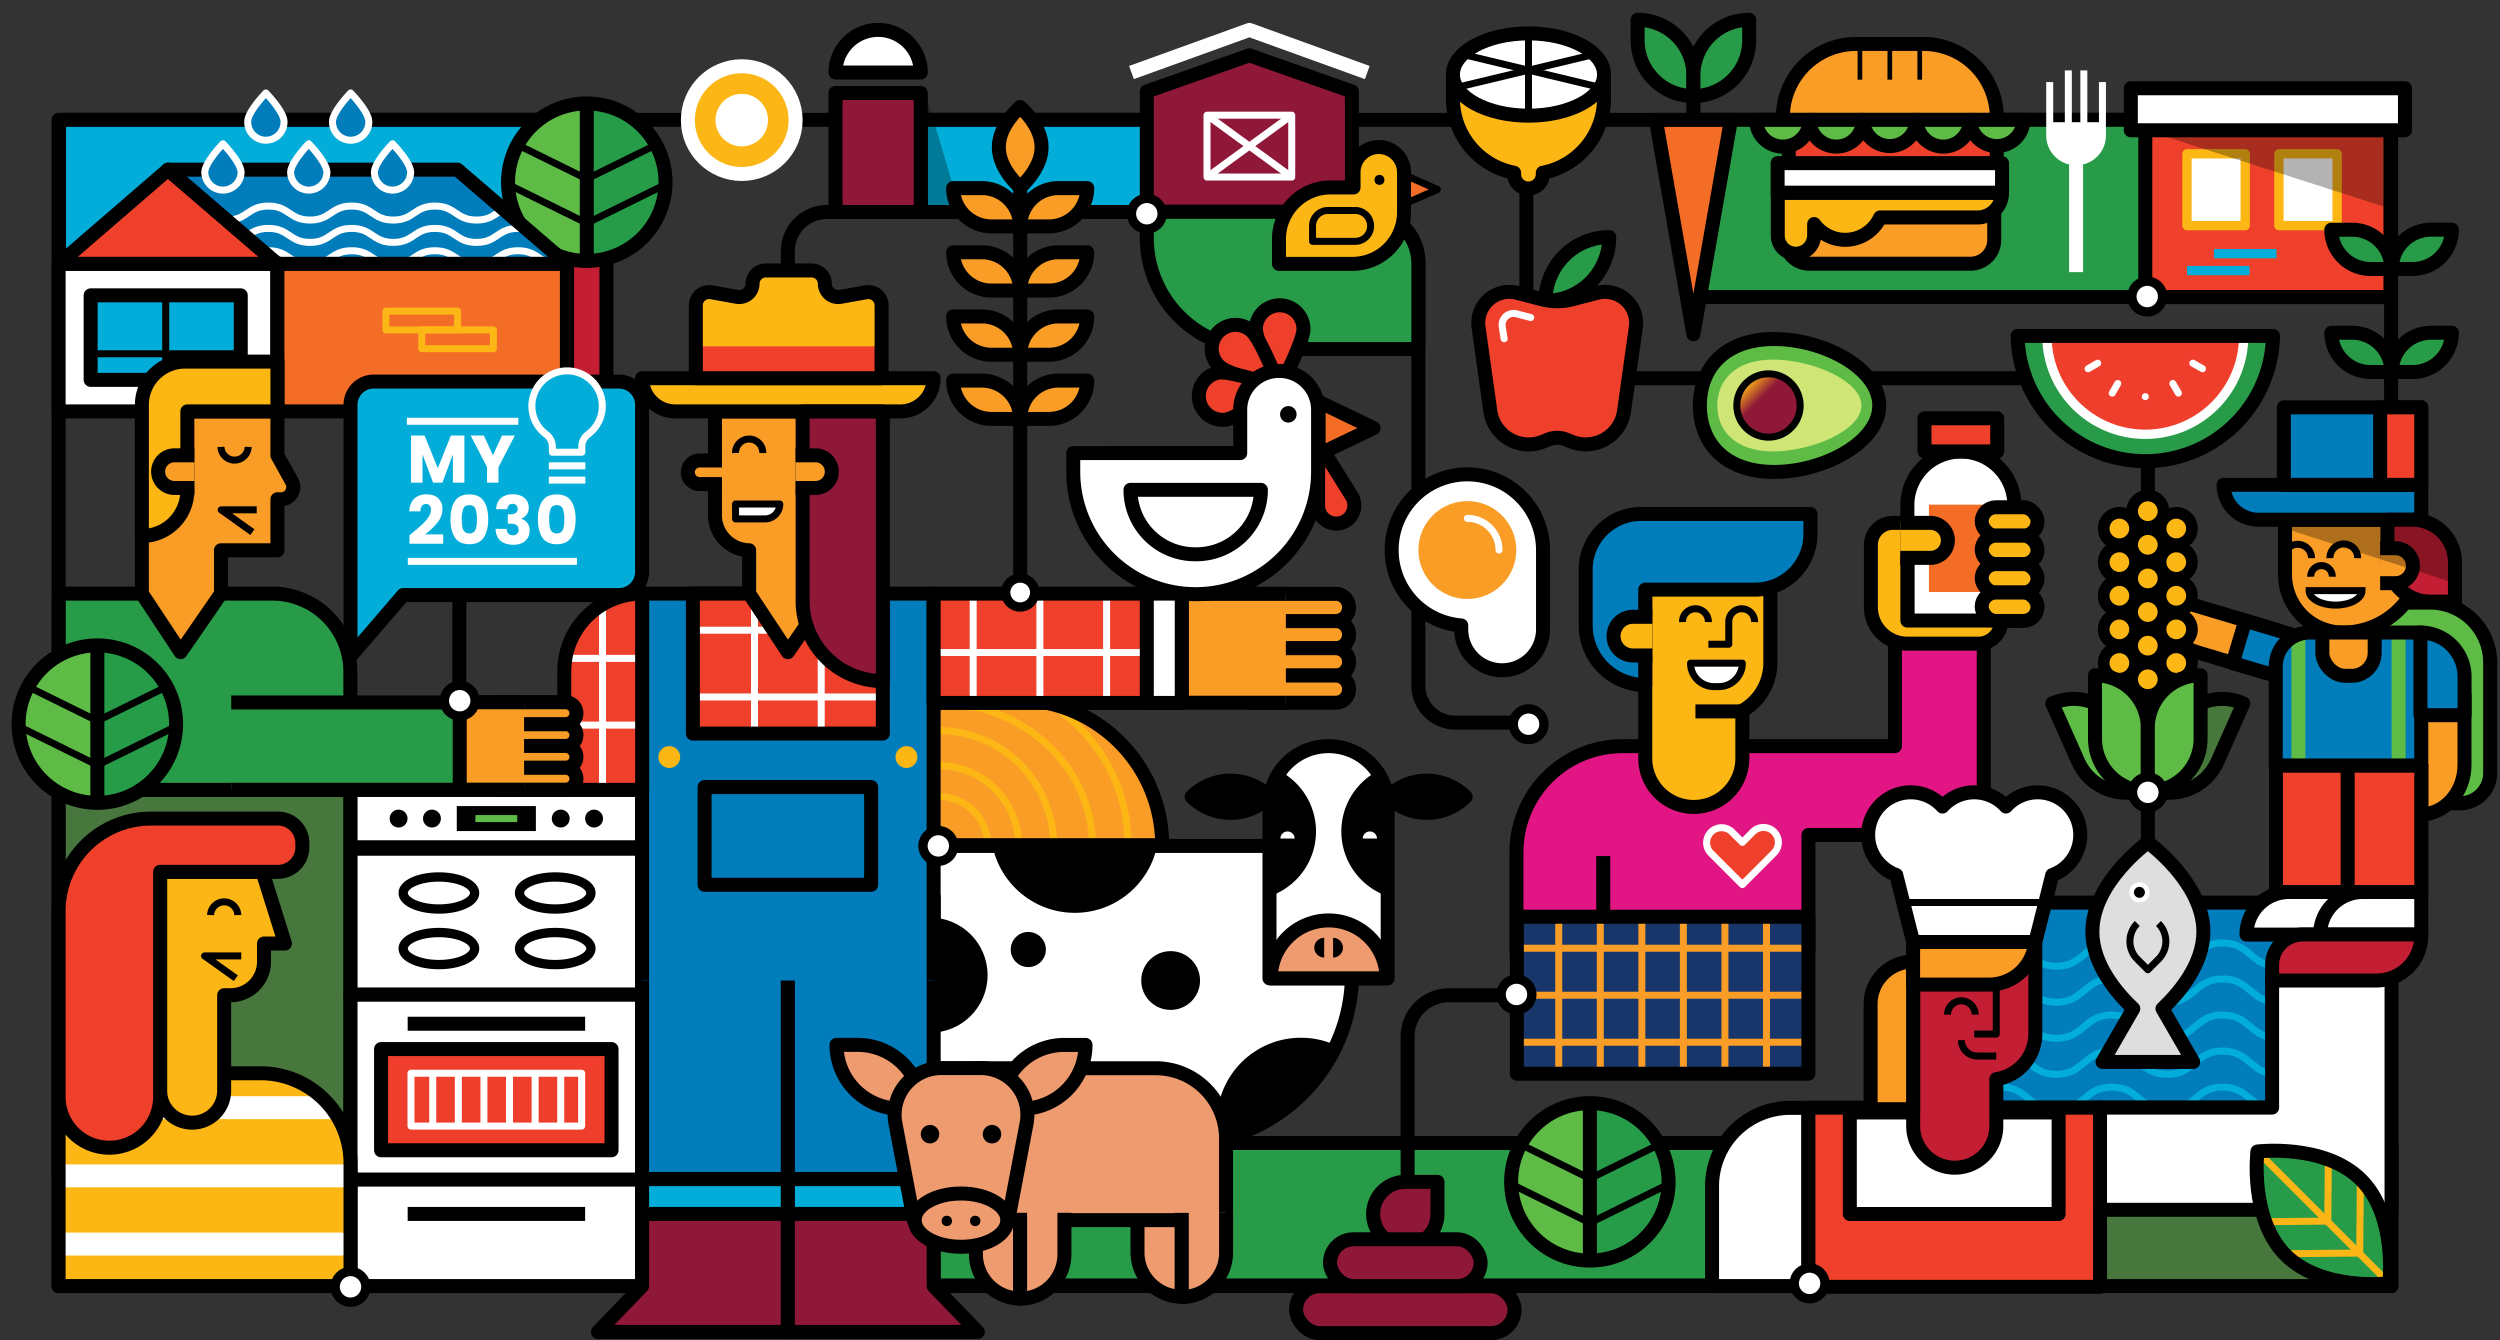<svg xmlns="http://www.w3.org/2000/svg" xmlns:xlink="http://www.w3.org/1999/xlink" viewBox="0 0 2144.29 1149.42"><rect x="0" y="0" width="2144.29" height="1149.42" fill="#333333" stroke="none"/><defs><style>.cls-1,.cls-10,.cls-51{fill:#017dbc}.cls-1,.cls-17,.cls-18,.cls-19,.cls-2,.cls-20,.cls-24,.cls-27,.cls-28,.cls-3,.cls-32,.cls-34,.cls-36,.cls-37,.cls-4,.cls-48,.cls-49,.cls-5,.cls-6,.cls-61,.cls-62,.cls-65,.cls-68,.cls-7,.cls-77,.cls-78,.cls-8,.cls-80,.cls-9{stroke:#000}.cls-1,.cls-12,.cls-14,.cls-15,.cls-17,.cls-18,.cls-2,.cls-20,.cls-22,.cls-24,.cls-27,.cls-28,.cls-3,.cls-31,.cls-32,.cls-34,.cls-35,.cls-36,.cls-37,.cls-4,.cls-46,.cls-48,.cls-49,.cls-5,.cls-51,.cls-52,.cls-55,.cls-56,.cls-58,.cls-6,.cls-61,.cls-62,.cls-65,.cls-66,.cls-67,.cls-68,.cls-7,.cls-70,.cls-71,.cls-73,.cls-74,.cls-77,.cls-78,.cls-8,.cls-9{stroke-linejoin:round}.cls-1,.cls-14,.cls-17,.cls-18,.cls-2,.cls-22,.cls-24,.cls-28,.cls-3,.cls-32,.cls-34,.cls-36,.cls-4,.cls-48,.cls-49,.cls-5,.cls-56,.cls-6,.cls-7,.cls-77,.cls-8,.cls-9{stroke-width:12px}.cls-16,.cls-19,.cls-2,.cls-37,.cls-65,.cls-66{fill:#fff}.cls-3,.cls-41,.cls-74{fill:#ef402c}.cls-4,.cls-53{fill:#183669}.cls-5,.cls-59{fill:#289b48}.cls-25,.cls-6{fill:#269b48}.cls-29,.cls-7{fill:#f99d26}.cls-38,.cls-62,.cls-78,.cls-8{fill:#fdb715}.cls-12,.cls-14,.cls-15,.cls-20,.cls-22,.cls-31,.cls-35,.cls-46,.cls-55,.cls-58,.cls-67,.cls-68,.cls-9{fill:none}.cls-11{clip-path:url(#clip-path)}.cls-12,.cls-67{stroke:#02aed9}.cls-12,.cls-15,.cls-19,.cls-20,.cls-31,.cls-35,.cls-46,.cls-51,.cls-52,.cls-55,.cls-58,.cls-61,.cls-62,.cls-65,.cls-71,.cls-74,.cls-80{stroke-width:6px}.cls-13{fill:#e11584}.cls-14,.cls-15,.cls-51,.cls-52,.cls-56,.cls-58,.cls-70,.cls-71,.cls-73,.cls-74{stroke:#fff}.cls-17,.cls-27{fill:#5dbb46}.cls-18,.cls-57{fill:#c31e33}.cls-19,.cls-80{stroke-miterlimit:10}.cls-21{clip-path:url(#clip-path-2)}.cls-22,.cls-35{stroke:#5dbb46}.cls-23{opacity:.3}.cls-24,.cls-52{fill:#02aed9}.cls-26{clip-path:url(#clip-path-3)}.cls-27{stroke-width:9.34px}.cls-28{fill:#8f1738}.cls-30{clip-path:url(#clip-path-4)}.cls-31,.cls-66{stroke:#fdb715}.cls-32{fill:#48773e}.cls-33{clip-path:url(#clip-path-5)}.cls-34,.cls-61,.cls-75{fill:#f36d26}.cls-36,.cls-70,.cls-71{fill:#ef3f2c}.cls-37,.cls-66,.cls-67,.cls-70{stroke-width:8px}.cls-39{clip-path:url(#clip-path-6)}.cls-40,.cls-56{fill:#fcb615}.cls-42{clip-path:url(#clip-path-7)}.cls-43{clip-path:url(#clip-path-8)}.cls-44{clip-path:url(#clip-path-9)}.cls-45{clip-path:url(#clip-path-10)}.cls-46{stroke:#fcb615}.cls-47{clip-path:url(#clip-path-11)}.cls-48{fill:#ef9b70}.cls-50{clip-path:url(#clip-path-12)}.cls-54{clip-path:url(#clip-path-13)}.cls-55{stroke:#f99d26}.cls-58,.cls-71{stroke-linecap:round}.cls-60{clip-path:url(#clip-path-14)}.cls-63{clip-path:url(#clip-path-15)}.cls-64{clip-path:url(#clip-path-16)}.cls-68,.cls-73{stroke-width:4px}.cls-69{clip-path:url(#clip-path-17)}.cls-72{fill:#dedede}.cls-76{clip-path:url(#clip-path-18)}.cls-77{fill:#48773c}.cls-78{stroke-width:10px}.cls-79{fill:#cfe576}.cls-80{fill:url(#linear-gradient)}</style><clipPath id="clip-path" transform="translate(9.97 10.99)"><rect width="355.87" height="175.89" x="1684.18" y="763.2" class="cls-1"/></clipPath><clipPath id="clip-path-2" transform="translate(9.97 10.99)"><path d="M1971,531.56h95.76a0,0,0,0,1,0,0v114a0,0,0,0,1,0,0H1942a0,0,0,0,1,0,0V560.63A29.08,29.08,0,0,1,1971,531.56Z" class="cls-1"/></clipPath><clipPath id="clip-path-3" transform="translate(9.97 10.99)"><circle cx="493.32" cy="145.26" r="67.53" class="cls-6"/></clipPath><clipPath id="clip-path-4" transform="translate(9.97 10.99)"><path d="M787.72,589.17H862A124.79,124.79,0,0,1,986.84,714v0a0,0,0,0,1,0,0H787.72a0,0,0,0,1,0,0V589.17A0,0,0,0,1,787.72,589.17Z" class="cls-7"/></clipPath><clipPath id="clip-path-5" transform="translate(9.97 10.99)"><path d="M871.68,714.56h277.94a0,0,0,0,1,0,0V917.32a52.07,52.07,0,0,1-52.07,52.07H726.65a0,0,0,0,1,0,0V859.59a145,145,0,0,1,145-145Z" class="cls-2" transform="translate(1876.28 1683.95) rotate(180)"/></clipPath><clipPath id="clip-path-6" transform="translate(9.97 10.99)"><path d="M40.3,909.56H213.46a77.22,77.22,0,0,1,77.22,77.22v105.29a0,0,0,0,1,0,0H40.3a0,0,0,0,1,0,0V909.56A0,0,0,0,1,40.3,909.56Z" class="cls-8"/></clipPath><clipPath id="clip-path-7" transform="translate(9.97 10.99)"><rect width="162.92" height="120.03" x="584.33" y="498.16" class="cls-3"/></clipPath><clipPath id="clip-path-8" transform="translate(9.97 10.99)"><path d="M746.17,250.94v62.44H586.85V250.94a11.41,11.41,0,0,1,13.42-11.23l21.8,3.9a11.41,11.41,0,0,0,13.42-11.23h0A11.41,11.41,0,0,1,646.9,221h39.22a11.41,11.41,0,0,1,11.41,11.41h0A11.41,11.41,0,0,0,711,243.61l21.8-3.9A11.41,11.41,0,0,1,746.17,250.94Z" class="cls-8"/></clipPath><clipPath id="clip-path-9" transform="translate(9.97 10.99)"><path d="M540.76,498.15A66.8,66.8,0,0,0,474,565V591.5H415.64v75H474v0h66.8V498.15Z" class="cls-3"/></clipPath><clipPath id="clip-path-10" transform="translate(9.97 10.99)"><polygon points="382.42 134.54 134.13 134.54 227.97 215.27 476.25 215.27 382.42 134.54" class="cls-1"/></clipPath><clipPath id="clip-path-11" transform="translate(9.97 10.99)"><path d="M1078.89,679.6V828.14h101.38V679.6A50.62,50.62,0,0,0,1129.65,629h-.13a50.61,50.61,0,0,0-50.63,50.62Z" class="cls-2"/></clipPath><clipPath id="clip-path-12" transform="translate(9.97 10.99)"><rect width="212.83" height="93.78" x="790.82" y="498.15" class="cls-3"/></clipPath><clipPath id="clip-path-13" transform="translate(9.97 10.99)"><rect width="250.08" height="134.64" x="1291.04" y="775.31" class="cls-4"/></clipPath><clipPath id="clip-path-14" transform="translate(9.97 10.99)"><path d="M1926.27,976.66s57.64-7,88.88,24.23,24.23,88.88,24.23,88.88-57.64,7-88.88-24.23S1926.27,976.66,1926.27,976.66Z" class="cls-5"/></clipPath><clipPath id="clip-path-15" transform="translate(9.97 10.99)"><circle cx="73.53" cy="610.09" r="67.53" class="cls-6"/></clipPath><clipPath id="clip-path-16" transform="translate(9.97 10.99)"><ellipse cx="1301.04" cy="52.94" class="cls-2" rx="64.8" ry="35.29"/></clipPath><clipPath id="clip-path-17" transform="translate(9.97 10.99)"><path d="M1720.57,277.13a109.52,109.52,0,0,0,219,0Z" class="cls-5"/></clipPath><clipPath id="clip-path-18" transform="translate(9.97 10.99)"><circle cx="1353.69" cy="1002.69" r="67.53" class="cls-6"/></clipPath><linearGradient id="linear-gradient" x1="1536.09" x2="1497.65" y1="367.03" y2="328.59" gradientUnits="userSpaceOnUse"><stop offset=".66" stop-color="#8f1738"/><stop offset="1" stop-color="#fdb715"/></linearGradient></defs><g id="Layer_2" data-name="Layer 2"><g id="sdg2_v2" data-name="sdg2 v2"><rect width="2000.63" height="1000.26" x="50.27" y="102.8" class="cls-9"/><polyline points="1842.27 722.48 1842.27 324.37 1309.21 324.37 1309.21 158.55" class="cls-9"/><rect width="355.87" height="175.89" x="1694.15" y="774.19" class="cls-10"/><g class="cls-11"><path d="M2134.32,817.74c-23.78,0-23.78-20-47.57-20s-23.78,20-47.57,20-23.78-20-47.57-20-23.78,20-47.57,20-23.78-20-47.57-20-23.78,20-47.57,20-23.78-20-47.57-20-23.78,20-47.57,20-23.78-20-47.57-20-23.78,20-47.57,20-23.79-20-47.58-20-23.79,20-47.57,20" class="cls-12" transform="translate(9.97 10.99)"/><path d="M2134.32,848.66c-23.78,0-23.78-20-47.57-20s-23.78,20-47.57,20-23.78-20-47.57-20-23.78,20-47.57,20-23.78-20-47.57-20-23.78,20-47.57,20-23.78-20-47.57-20-23.78,20-47.57,20-23.78-20-47.57-20-23.78,20-47.57,20-23.79-20-47.58-20-23.79,20-47.57,20" class="cls-12" transform="translate(9.97 10.99)"/><path d="M2134.32,879.58c-23.78,0-23.78-20-47.57-20s-23.78,20-47.57,20-23.78-20-47.57-20-23.78,20-47.57,20-23.78-20-47.57-20-23.78,20-47.57,20-23.78-20-47.57-20-23.78,20-47.57,20-23.78-20-47.57-20-23.78,20-47.57,20-23.79-20-47.58-20-23.79,20-47.57,20" class="cls-12" transform="translate(9.97 10.99)"/><path d="M2134.32,910.5c-23.78,0-23.78-20-47.57-20s-23.78,20-47.57,20-23.78-20-47.57-20-23.78,20-47.57,20-23.78-20-47.57-20-23.78,20-47.57,20-23.78-20-47.57-20-23.78,20-47.57,20-23.78-20-47.57-20-23.78,20-47.57,20-23.79-20-47.58-20-23.79,20-47.57,20" class="cls-12" transform="translate(9.97 10.99)"/><path d="M2134.32,941.42c-23.78,0-23.78-20-47.57-20s-23.78,20-47.57,20-23.78-20-47.57-20-23.78,20-47.57,20-23.78-20-47.57-20-23.78,20-47.57,20-23.78-20-47.57-20-23.78,20-47.57,20-23.78-20-47.57-20-23.78,20-47.57,20-23.79-20-47.58-20-23.79,20-47.57,20" class="cls-12" transform="translate(9.97 10.99)"/></g><rect width="355.87" height="175.89" x="1694.15" y="774.19" class="cls-9"/><rect width="595.28" height="152.03" x="1452.45" y="102.78" class="cls-5"/><path d="M1615.35,469.88V629H1381.81a91.1,91.1,0,0,0-91.1,91.09v85.15h250.48V705.15h150.33V469.88Z" class="cls-13" transform="translate(9.97 10.99)"/><path d="M1615.35,469.88V629H1381.81a91.1,91.1,0,0,0-91.1,91.09v85.15h250.48V705.15h150.33V469.88Z" class="cls-9" transform="translate(9.97 10.99)"/><line x1="1780.69" x2="1780.69" y1="141" y2="233.44" class="cls-14"/><path d="M1793.33,59.42v46.23a22.62,22.62,0,0,1-45.23,0V59.42" class="cls-15" transform="translate(9.97 10.99)"/><line x1="1787.34" x2="1787.34" y1="134.01" y2="60.41" class="cls-15"/><line x1="1774.04" x2="1774.04" y1="134.01" y2="60.41" class="cls-15"/><path d="M1793.33,105.65a22.62,22.62,0,0,1-45.23,0Z" class="cls-16" transform="translate(9.97 10.99)"/><rect width="45.23" height="11.81" x="1758.07" y="104.83" class="cls-16"/><path d="M1931.86,565.61l-57.08-17.08c-22.56-6.74-36-28.5-30-48.59h0l97.94,29.29Z" class="cls-7" transform="translate(9.97 10.99)"/><path d="M1905,557.7l10.84-36.24,78.52,23.35h0a37.83,37.83,0,0,1-47.08,25.4Z" class="cls-1" transform="translate(9.97 10.99)"/><path d="M2033.36,516.86h51.06a51.44,51.44,0,0,1,51.44,51.44v94.77A25.94,25.94,0,0,1,2109.91,689h-76.55a0,0,0,0,1,0,0V516.86A0,0,0,0,1,2033.36,516.86Z" class="cls-17"/><path d="M2103.87,585.43V645c0,23.55-17,42.64-38,42.64h0V585.43Z" class="cls-7" transform="translate(9.97 10.99)"/><rect width="124.63" height="108.58" x="1952.14" y="656.5" class="cls-3"/><rect width="63.14" height="108.58" x="2013.63" y="656.5" class="cls-3"/><path d="M1959.91,445.77h117.86a0,0,0,0,1,0,0v28.66a68.12,68.12,0,0,1-68.12,68.12h0a49.74,49.74,0,0,1-49.74-49.74v-47A0,0,0,0,1,1959.91,445.77Z" class="cls-7"/><path d="M1907.2,415.85h169.57a0,0,0,0,1,0,0v29.93a0,0,0,0,1,0,0H1937.13a29.93,29.93,0,0,1-29.93-29.93v0A0,0,0,0,1,1907.2,415.85Z" class="cls-1"/><rect width="117.86" height="66.49" x="1958.91" y="349.36" class="cls-1"/><rect width="35.29" height="66.49" x="2041.49" y="349.36" class="cls-3"/><path d="M2047.73,445.77h21.4a36.51,36.51,0,0,1,36.51,36.51V516a0,0,0,0,1,0,0h-21.4a36.51,36.51,0,0,1-36.51-36.51V445.77A0,0,0,0,1,2047.73,445.77Z" class="cls-18"/><path d="M1970.57,495.6c0,6.86,10.16,12.43,22.69,12.43S2016,502.46,2016,495.6Z" class="cls-19" transform="translate(9.97 10.99)"/><path d="M1988.47,467.75a11.86,11.86,0,1,1,23.71,0" class="cls-20" transform="translate(9.97 10.99)"/><path d="M1948.94,467.75a11.86,11.86,0,0,1,23.72,0" class="cls-20" transform="translate(9.97 10.99)"/><path d="M1972,483.67a9.23,9.23,0,1,1,18.45,0" class="cls-20" transform="translate(9.97 10.99)"/><path d="M2031.52,459.21h13.11a15,15,0,0,1,15,15h0a15,15,0,0,1-15,15h-13.11" class="cls-7" transform="translate(9.97 10.99)"/><path d="M1981,542.55h95.76a0,0,0,0,1,0,0v114a0,0,0,0,1,0,0H1951.94a0,0,0,0,1,0,0V571.63A29.08,29.08,0,0,1,1981,542.55Z" class="cls-10"/><g class="cls-21"><rect width="44.87" height="59.53" x="1991.92" y="520.12" class="cls-7" rx="19.64"/><line x1="2057.32" x2="2057.32" y1="656.5" y2="542.55" class="cls-22"/><line x1="1971.39" x2="1971.39" y1="656.5" y2="542.55" class="cls-22"/></g><path d="M1981,542.55h95.76a0,0,0,0,1,0,0v114a0,0,0,0,1,0,0H1951.94a0,0,0,0,1,0,0V571.63A29.08,29.08,0,0,1,1981,542.55Z" class="cls-9"/><path d="M2066,531.56h37.83a0,0,0,0,1,0,0v70.88a0,0,0,0,1,0,0h0A37.83,37.83,0,0,1,2066,564.61V531.56A0,0,0,0,1,2066,531.56Z" class="cls-1" transform="translate(4179.89 1144.99) rotate(-180)"/><g class="cls-23"><path d="M1943.38,439.15h128.43A23.85,23.85,0,0,1,2095.67,463v26.26l-152.29-49.11Z" transform="translate(9.97 10.99)"/></g><path d="M1963.36,765.09h50.27a0,0,0,0,1,0,0V801.6a0,0,0,0,1,0,0h-86.78a0,0,0,0,1,0,0v0A36.52,36.52,0,0,1,1963.36,765.09Z" class="cls-2"/><path d="M2026.48,765.09h50.27a0,0,0,0,1,0,0V801.6a0,0,0,0,1,0,0H1990a0,0,0,0,1,0,0v0A36.52,36.52,0,0,1,2026.48,765.09Z" class="cls-2"/><path d="M1301,608.82h-62.61A31.85,31.85,0,0,1,1206.57,577V213.72a42.87,42.87,0,0,0-42.87-42.88H699.35a33.56,33.56,0,0,0-33.56,33.56V286" class="cls-9" transform="translate(9.97 10.99)"/><path d="M384,591.36V383.65a54.81,54.81,0,0,1,54.81-54.81" class="cls-9" transform="translate(9.97 10.99)"/><rect width="452.66" height="120.98" x="50.63" y="102.8" class="cls-24"/><rect width="33.76" height="157.05" x="486.41" y="183.32" class="cls-18"/><circle cx="503.29" cy="156.26" r="67.53" class="cls-25"/><g class="cls-26"><rect width="78.83" height="211.43" x="424.46" y="42.32" class="cls-27"/><line x1="503.29" x2="503.29" y1="223.79" y2="88.73" class="cls-9"/><line x1="503.29" x2="570.82" y1="153.49" y2="120.21" class="cls-20"/><line x1="501.62" x2="569.15" y1="192.3" y2="159.02" class="cls-20"/><line x1="503.29" x2="435.76" y1="153.49" y2="120.21" class="cls-20"/><line x1="504.96" x2="437.43" y1="192.3" y2="159.02" class="cls-20"/></g><circle cx="503.29" cy="156.26" r="67.53" class="cls-9"/><rect width="207.06" height="79.03" x="789.75" y="102.8" class="cls-24"/><polygon points="1159.57 78.43 1071.6 47.46 983.63 78.43 983.63 181.69 1159.57 181.69 1159.57 78.43" class="cls-28"/><rect width="72.65" height="53.06" x="1035.28" y="98.79" class="cls-15"/><line x1="1035.28" x2="1107.92" y1="151.85" y2="98.79" class="cls-15"/><line x1="1107.92" x2="1035.28" y1="151.85" y2="98.79" class="cls-15"/><polyline points="1172.72 62.22 1071.6 25.64 970.48 62.22" class="cls-14"/><rect width="73.12" height="102.09" x="716.63" y="79.75" class="cls-28"/><path d="M743.22,14.66a36.56,36.56,0,0,0-36.56,36.56h73.12A36.56,36.56,0,0,0,743.22,14.66Z" class="cls-2" transform="translate(9.97 10.99)"/><g class="cls-23"><polygon points="790.89 183.32 790.89 75.85 792.74 75.85 824.43 183.32 790.89 183.32"/></g><path d="M797.69,600.16H872A124.79,124.79,0,0,1,996.81,724.95v0a0,0,0,0,1,0,0H797.69a0,0,0,0,1,0,0V600.16A0,0,0,0,1,797.69,600.16Z" class="cls-29"/><g class="cls-30"><ellipse cx="808.65" cy="722.48" class="cls-31" rx="158.69" ry="146.16"/><ellipse cx="804.81" cy="725.55" class="cls-31" rx="132.24" ry="122.62"/><circle cx="804.81" cy="725.55" r="98.98" class="cls-31"/><circle cx="804.81" cy="725.55" r="68.97" class="cls-31"/><circle cx="804.81" cy="725.55" r="42.52" class="cls-31"/></g><path d="M797.69,600.16H872A124.79,124.79,0,0,1,996.81,724.95v0a0,0,0,0,1,0,0H797.69a0,0,0,0,1,0,0V600.16A0,0,0,0,1,797.69,600.16Z" class="cls-9"/><path d="M983.63,181.68h188.48a44.43,44.43,0,0,1,44.43,44.43v73.29a0,0,0,0,1,0,0H1079A95.37,95.37,0,0,1,983.63,204V181.68a0,0,0,0,1,0,0Z" class="cls-5"/><rect width="250.02" height="117.85" x="1801.24" y="985.2" class="cls-32"/><path d="M817.54,326.46H842.2A32.84,32.84,0,0,1,875,359.3v0a0,0,0,0,1,0,0H850.38a32.84,32.84,0,0,1-32.84-32.84v0A0,0,0,0,1,817.54,326.46Z" class="cls-7"/><path d="M897.91,315.47h24.66a0,0,0,0,1,0,0v0a32.84,32.84,0,0,1-32.84,32.84H865.07a0,0,0,0,1,0,0v0A32.84,32.84,0,0,1,897.91,315.47Z" class="cls-7" transform="translate(1797.61 674.77) rotate(180)"/><path d="M865.07,293.27H840.41a32.84,32.84,0,0,1-32.84-32.84h24.66a32.84,32.84,0,0,1,32.84,32.84Z" class="cls-7" transform="translate(9.97 10.99)"/><path d="M865.07,293.27h24.65a32.84,32.84,0,0,0,32.85-32.84H897.91a32.84,32.84,0,0,0-32.84,32.84Z" class="cls-7" transform="translate(9.97 10.99)"/><path d="M865.07,238.23H840.41a32.84,32.84,0,0,1-32.84-32.84h24.66a32.84,32.84,0,0,1,32.84,32.84Z" class="cls-7" transform="translate(9.97 10.99)"/><path d="M865.07,238.23h24.65a32.84,32.84,0,0,0,32.85-32.84H897.91a32.84,32.84,0,0,0-32.84,32.84Z" class="cls-7" transform="translate(9.97 10.99)"/><path d="M817.54,161.34H842.2A32.84,32.84,0,0,1,875,194.18v0a0,0,0,0,1,0,0H850.38a32.84,32.84,0,0,1-32.84-32.84v0A0,0,0,0,1,817.54,161.34Z" class="cls-7"/><path d="M897.91,150.35h24.66a0,0,0,0,1,0,0v0a32.84,32.84,0,0,1-32.84,32.84H865.07a0,0,0,0,1,0,0v0A32.84,32.84,0,0,1,897.91,150.35Z" class="cls-7" transform="translate(1797.61 344.53) rotate(180)"/><line x1="875.04" x2="875.04" y1="551.22" y2="134.51" class="cls-9"/><path d="M883.42,115.25c0-19-18.35-34.46-18.35-34.46s-18.35,15.43-18.35,34.46,18.35,34.45,18.35,34.45S883.42,134.28,883.42,115.25Z" class="cls-7" transform="translate(9.97 10.99)"/><rect width="744.29" height="122.17" x="800.79" y="980.38" class="cls-5"/><path d="M1197.36,1001V878a35.32,35.32,0,0,1,35.32-35.32h132.48" class="cls-9" transform="translate(9.97 10.99)"/><path d="M871.68,714.56h277.94a0,0,0,0,1,0,0V917.32a52.07,52.07,0,0,1-52.07,52.07H726.65a0,0,0,0,1,0,0V859.59a145,145,0,0,1,145-145Z" class="cls-16" transform="translate(1886.25 1694.94) rotate(180)"/><g class="cls-33"><circle cx="921.88" cy="710.87" r="72.09"/><circle cx="1115.82" cy="962.16" r="72.09"/><circle cx="797.69" cy="836.41" r="49.38"/><circle cx="881.99" cy="814.42" r="15.08"/><circle cx="1004.08" cy="841.01" r="25.21"/></g><path d="M871.68,714.56h277.94a0,0,0,0,1,0,0V917.32a52.07,52.07,0,0,1-52.07,52.07H726.65a0,0,0,0,1,0,0V859.59a145,145,0,0,1,145-145Z" class="cls-9" transform="translate(1886.25 1694.94) rotate(180)"/><rect width="187.66" height="126.61" x="50.27" y="226.26" class="cls-2"/><rect width="128.75" height="72.49" x="77.75" y="253.32" class="cls-24"/><line x1="142.12" x2="142.12" y1="253.32" y2="325.81" class="cls-20"/><line x1="77.75" x2="206.5" y1="303.45" y2="303.45" class="cls-20"/><rect width="248.28" height="126.61" x="227.97" y="215.27" class="cls-34" transform="translate(714.18 568.13) rotate(180)"/><rect width="250.08" height="334.32" x="50.42" y="677.48" class="cls-32"/><rect width="250.03" height="49.24" x="300.69" y="677.48" class="cls-2"/><rect width="67.85" height="21.42" x="391.78" y="691.39"/><circle cx="480.93" cy="702.1" r="7.68"/><circle cx="370.49" cy="702.1" r="7.68"/><circle cx="341.88" cy="702.1" r="7.68"/><line x1="407.75" x2="443.67" y1="702.1" y2="702.1" class="cls-35"/><rect width="250.08" height="91.67" x="300.65" y="1011.39" class="cls-2"/><rect width="250.08" height="158.71" x="300.65" y="852.99" class="cls-2"/><rect width="197.69" height="86.8" x="326.84" y="899.81" class="cls-36"/><line x1="349.67" x2="501.87" y1="1041.21" y2="1041.21" class="cls-9"/><line x1="349.67" x2="501.87" y1="878.08" y2="878.08" class="cls-9"/><rect width="146.38" height="45.32" x="352.5" y="920.55" class="cls-15"/><line x1="371.16" x2="371.16" y1="920.55" y2="965.87" class="cls-15"/><line x1="393.11" x2="393.11" y1="920.55" y2="965.87" class="cls-15"/><line x1="415.07" x2="415.07" y1="920.55" y2="965.87" class="cls-15"/><line x1="437.02" x2="437.02" y1="920.55" y2="965.87" class="cls-15"/><line x1="458.98" x2="458.98" y1="920.55" y2="965.87" class="cls-15"/><line x1="480.93" x2="480.93" y1="920.55" y2="965.87" class="cls-15"/><rect width="250.03" height="125.03" x="300.69" y="727.96" class="cls-2"/><ellipse cx="376.45" cy="765.94" class="cls-37" rx="30.65" ry="13.75"/><ellipse cx="476.22" cy="765.94" class="cls-37" rx="30.65" ry="13.75"/><ellipse cx="376.45" cy="813.59" class="cls-37" rx="30.65" ry="13.75"/><ellipse cx="476.22" cy="813.59" class="cls-37" rx="30.65" ry="13.75"/><circle cx="509.54" cy="702.1" r="7.68"/><path d="M50.27,920.55H223.43a77.22,77.22,0,0,1,77.22,77.22v105.29a0,0,0,0,1,0,0H50.27a0,0,0,0,1,0,0V920.55A0,0,0,0,1,50.27,920.55Z" class="cls-38"/><g class="cls-39"><rect width="290.63" height="19.68" x="30.48" y="1057.22" class="cls-16"/><rect width="290.63" height="19.68" x="30.48" y="940.24" class="cls-16"/><rect width="290.63" height="19.68" x="30.48" y="998.73" class="cls-16"/></g><path d="M50.27,920.55H223.43a77.22,77.22,0,0,1,77.22,77.22v105.29a0,0,0,0,1,0,0H50.27a0,0,0,0,1,0,0V920.55A0,0,0,0,1,50.27,920.55Z" class="cls-9"/><path d="M216.46,740.91V736.8H127.37V924.46a27.46,27.46,0,0,0,27.46,27.47h0a27.47,27.47,0,0,0,27.47-27.47V842.63h5.49A28.67,28.67,0,0,0,216.46,814V798.29h18Z" class="cls-40" transform="translate(9.97 10.99)"/><path d="M216.46,740.91V736.8H127.37V924.46a27.46,27.46,0,0,0,27.46,27.47h0a27.47,27.47,0,0,0,27.47-27.47V842.63h5.49A28.67,28.67,0,0,0,216.46,814V798.29h18Z" class="cls-9" transform="translate(9.97 10.99)"/><path d="M228.37,691.11H119.61A79.31,79.31,0,0,0,40.3,770.42V929.89a43.53,43.53,0,0,0,43.53,43.53h0a43.53,43.53,0,0,0,43.54-43.53V736.8h101a21,21,0,0,0,21-21v-3.69A21,21,0,0,0,228.37,691.11Z" class="cls-41" transform="translate(9.97 10.99)"/><path d="M228.37,691.11H119.61A79.31,79.31,0,0,0,40.3,770.42V929.89a43.53,43.53,0,0,0,43.53,43.53h0a43.53,43.53,0,0,0,43.54-43.53V736.8h101a21,21,0,0,0,21-21v-3.69A21,21,0,0,0,228.37,691.11Z" class="cls-9" transform="translate(9.97 10.99)"/><path d="M194,773.88a11.67,11.67,0,0,0-23.33,0" class="cls-20" transform="translate(9.97 10.99)"/><polyline points="206.94 819.9 175.46 819.9 202.25 839.03" class="cls-20"/><rect width="125.03" height="242.35" x="550.73" y="769.04" class="cls-1"/><rect width="125.03" height="242.35" x="675.8" y="769.04" class="cls-1"/><polygon points="675.76 1142.42 512.84 1142.42 550.73 1103.06 550.73 1011.39 675.76 1011.39 675.76 1142.42" class="cls-28"/><polygon points="675.76 1142.42 838.68 1142.42 800.79 1103.06 800.79 1011.39 675.76 1011.39 675.76 1142.42" class="cls-28"/><polyline points="800.79 841.01 800.79 509.15 550.73 509.15 550.73 841.01" class="cls-1"/><circle cx="300.65" cy="1103.74" r="13.17" class="cls-37"/><path d="M50.42,509.16H233.56A66.94,66.94,0,0,1,300.5,576.1V677.48a0,0,0,0,1,0,0H50.42a0,0,0,0,1,0,0V509.16A0,0,0,0,1,50.42,509.16Z" class="cls-5"/><rect width="162.92" height="120.03" x="594.3" y="509.16" class="cls-41"/><g class="cls-42"><line x1="532.69" x2="532.69" y1="420.65" y2="717.7" class="cls-15"/><line x1="589.92" x2="589.92" y1="420.65" y2="717.7" class="cls-15"/><line x1="647.15" x2="647.15" y1="420.65" y2="717.7" class="cls-15"/><line x1="704.37" x2="704.37" y1="420.65" y2="717.7" class="cls-15"/><line x1="761.6" x2="761.6" y1="420.65" y2="717.7" class="cls-15"/><line x1="818.82" x2="818.82" y1="420.65" y2="717.7" class="cls-15"/><line x1="527.23" x2="824.28" y1="712.24" y2="712.24" class="cls-15"/><line x1="527.23" x2="824.28" y1="655.01" y2="655.01" class="cls-15"/><line x1="527.23" x2="824.28" y1="597.79" y2="597.79" class="cls-15"/><line x1="527.23" x2="824.28" y1="540.56" y2="540.56" class="cls-15"/><line x1="527.23" x2="824.28" y1="483.33" y2="483.34" class="cls-15"/><line x1="527.23" x2="824.28" y1="426.11" y2="426.11" class="cls-15"/></g><rect width="162.92" height="120.03" x="594.3" y="509.16" class="cls-9"/><path d="M603.27,341.87V431a30,30,0,0,0,29.32,30v37.18l33.2,50.21,34.64-50.21V341.87Z" class="cls-29" transform="translate(9.97 10.99)"/><path d="M603.27,341.87V431a30,30,0,0,0,29.32,30v37.18l33.2,50.21,34.64-50.21V341.87Z" class="cls-9" transform="translate(9.97 10.99)"/><path d="M550.73,324.37H800.79a0,0,0,0,1,0,0v0a28.5,28.5,0,0,1-28.5,28.5H579.22a28.5,28.5,0,0,1-28.5-28.5v0a0,0,0,0,1,0,0Z" class="cls-8"/><path d="M746.17,250.94v62.44H586.85V250.94a11.41,11.41,0,0,1,13.42-11.23l21.8,3.9a11.41,11.41,0,0,0,13.42-11.23h0A11.41,11.41,0,0,1,646.9,221h39.22a11.41,11.41,0,0,1,11.41,11.41h0A11.41,11.41,0,0,0,711,243.61l21.8-3.9A11.41,11.41,0,0,1,746.17,250.94Z" class="cls-38" transform="translate(9.97 10.99)"/><g class="cls-43"><rect width="156.37" height="27.33" x="596.82" y="297.04" class="cls-41"/></g><path d="M746.17,250.94v62.44H586.85V250.94a11.41,11.41,0,0,1,13.42-11.23l21.8,3.9a11.41,11.41,0,0,0,13.42-11.23h0A11.41,11.41,0,0,1,646.9,221h39.22a11.41,11.41,0,0,1,11.41,11.41h0A11.41,11.41,0,0,0,711,243.61l21.8-3.9A11.41,11.41,0,0,1,746.17,250.94Z" class="cls-9" transform="translate(9.97 10.99)"/><path d="M609.29,404.18H590.12a10.1,10.1,0,0,1-10.1-10.1h0a10.1,10.1,0,0,1,10.1-10.1h19.17" class="cls-7" transform="translate(9.97 10.99)"/><path d="M644.26,377.6a11.67,11.67,0,1,0-23.33,0" class="cls-20" transform="translate(9.97 10.99)"/><rect width="142.88" height="83.82" x="604.32" y="675.08" class="cls-1"/><path d="M540.76,498.15A66.8,66.8,0,0,0,474,565V591.5H415.64v75H474v0h66.8V498.15Z" class="cls-41" transform="translate(9.97 10.99)"/><g class="cls-44"><line x1="345.1" x2="345.1" y1="444.79" y2="741.84" class="cls-15"/><line x1="402.33" x2="402.33" y1="444.79" y2="741.84" class="cls-15"/><line x1="459.56" x2="459.56" y1="444.79" y2="741.84" class="cls-15"/><line x1="516.78" x2="516.78" y1="444.79" y2="741.84" class="cls-15"/><line x1="574.01" x2="574.01" y1="444.79" y2="741.84" class="cls-15"/><line x1="631.24" x2="631.24" y1="444.79" y2="741.84" class="cls-15"/><line x1="339.65" x2="636.7" y1="736.38" y2="736.38" class="cls-15"/><line x1="339.65" x2="636.7" y1="679.15" y2="679.15" class="cls-15"/><line x1="339.65" x2="636.7" y1="621.93" y2="621.93" class="cls-15"/><line x1="339.65" x2="636.7" y1="564.7" y2="564.7" class="cls-15"/><line x1="339.65" x2="636.7" y1="507.47" y2="507.47" class="cls-15"/><line x1="339.65" x2="636.7" y1="450.25" y2="450.25" class="cls-15"/></g><path d="M540.76,498.15A66.8,66.8,0,0,0,474,565V591.5H415.64v75H474v0h66.8V498.15Z" class="cls-9" transform="translate(9.97 10.99)"/><polyline points="198.34 677.44 425.37 677.44 425.37 602.5 198.34 602.5" class="cls-5"/><path d="M1074.59,532.7h71.06a11.41,11.41,0,0,1,11.41,11.41v.53A11.41,11.41,0,0,1,1145.65,556h-71.06a0,0,0,0,1,0,0V532.7A0,0,0,0,1,1074.59,532.7Z" class="cls-7"/><path d="M1074.59,509.35h71.06a11.41,11.41,0,0,1,11.41,11.41v.53a11.41,11.41,0,0,1-11.41,11.41h-71.06a0,0,0,0,1,0,0V509.35A0,0,0,0,1,1074.59,509.35Z" class="cls-7"/><path d="M1074.59,556h71.06a11.41,11.41,0,0,1,11.41,11.41V568a11.41,11.41,0,0,1-11.41,11.41h-71.06a0,0,0,0,1,0,0V556A0,0,0,0,1,1074.59,556Z" class="cls-7"/><path d="M1074.59,579.39h71.06a11.41,11.41,0,0,1,11.41,11.41v.53a11.41,11.41,0,0,1-11.41,11.41h-71.06a0,0,0,0,1,0,0V579.39A0,0,0,0,1,1074.59,579.39Z" class="cls-7"/><polyline points="1102.9 509.35 980.74 509.35 980.74 602.74 1102.9 602.74" class="cls-7"/><path d="M426.09,621.09h59a9.3,9.3,0,0,1,9.3,9.3v.14a9.3,9.3,0,0,1-9.3,9.3h-59a0,0,0,0,1,0,0V621.09A0,0,0,0,1,426.09,621.09Z" class="cls-7"/><path d="M426.09,602.35h59a9.3,9.3,0,0,1,9.3,9.3v.14a9.3,9.3,0,0,1-9.3,9.3h-59a0,0,0,0,1,0,0V602.35A0,0,0,0,1,426.09,602.35Z" class="cls-7"/><path d="M426.09,639.82h59a9.3,9.3,0,0,1,9.3,9.3v.14a9.3,9.3,0,0,1-9.3,9.3h-59a0,0,0,0,1,0,0V639.82A0,0,0,0,1,426.09,639.82Z" class="cls-7"/><path d="M426.09,658.55h59a9.3,9.3,0,0,1,9.3,9.3V668a9.3,9.3,0,0,1-9.3,9.3h-59a0,0,0,0,1,0,0V658.55a0,0,0,0,1,0,0Z" class="cls-7"/><polyline points="449.53 602.36 394.31 602.36 394.31 677.28 449.53 677.28" class="cls-7"/><path d="M240.25,401.78,228,379.67v-37.8H111.72V390h0V498.16l33.2,50.21,34.64-50.21V461H228V417.21h3.22A10.38,10.38,0,0,0,240.25,401.78Z" class="cls-29" transform="translate(9.97 10.99)"/><path d="M240.25,401.78,228,379.67v-37.8H111.72V390h0V498.16l33.2,50.21,34.64-50.21V461H228V417.21h3.22A10.38,10.38,0,0,0,240.25,401.78Z" class="cls-9" transform="translate(9.97 10.99)"/><path d="M179.56,372.32a11.67,11.67,0,0,0,23.33,0" class="cls-20" transform="translate(9.97 10.99)"/><path d="M228,299.15H148.81a37.09,37.09,0,0,0-37.09,37.09V448.75a39,39,0,0,0,39-39V341.87H228Z" class="cls-38" transform="translate(9.97 10.99)"/><path d="M228,299.15H148.81a37.09,37.09,0,0,0-37.09,37.09V448.75a39,39,0,0,0,39-39V341.87H228Z" class="cls-9" transform="translate(9.97 10.99)"/><path d="M156.72,379.55H139.65a14,14,0,0,0-14,14h0a14,14,0,0,0,14,14h17.07" class="cls-7" transform="translate(9.97 10.99)"/><path d="M520.83,316.29H310.61a19.93,19.93,0,0,0-19.93,19.93V551.87l45.15-52.44h185a19.93,19.93,0,0,0,19.93-19.92V336.22A19.94,19.94,0,0,0,520.83,316.29Z" class="cls-24" transform="translate(9.97 10.99)"/><polygon points="144.1 145.53 50.63 226.26 237.94 226.26 144.1 145.53" class="cls-3"/><polygon points="392.39 145.53 144.1 145.53 237.94 226.26 486.22 226.26 392.39 145.53" class="cls-10"/><g class="cls-45"><path d="M148.89,165.75c17.84,0,17.84,12,35.69,12s17.84-12,35.69-12,17.84,12,35.69,12,17.84-12,35.69-12,17.85,12,35.7,12,17.84-12,35.69-12,17.85,12,35.7,12,17.85-12,35.69-12,17.85,12,35.7,12" class="cls-15" transform="translate(9.97 10.99)"/><path d="M148.89,184.91c17.84,0,17.84,12,35.69,12s17.84-12,35.69-12,17.84,12,35.69,12,17.84-12,35.69-12,17.85,12,35.7,12,17.84-12,35.69-12,17.85,12,35.7,12,17.85-12,35.69-12,17.85,12,35.7,12" class="cls-15" transform="translate(9.97 10.99)"/><path d="M148.89,204.06c17.84,0,17.84,12,35.69,12s17.84-12,35.69-12,17.84,12,35.69,12,17.84-12,35.69-12,17.85,12,35.7,12,17.84-12,35.69-12,17.85,12,35.7,12,17.85-12,35.69-12,17.85,12,35.7,12" class="cls-15" transform="translate(9.97 10.99)"/></g><polygon points="392.39 145.53 144.1 145.53 237.94 226.26 486.22 226.26 392.39 145.53" class="cls-9"/><rect width="61.44" height="16.09" x="351.78" y="272" class="cls-46" transform="translate(774.97 571.07) rotate(-180)"/><rect width="61.44" height="16.09" x="321.06" y="255.91" class="cls-46" transform="translate(713.53 538.9) rotate(-180)"/><polyline points="220.18 437.3 189.7 437.3 216.49 456.43" class="cls-20"/><path d="M1078.89,679.6V828.14h101.38V679.6A50.62,50.62,0,0,0,1129.65,629h-.13a50.61,50.61,0,0,0-50.63,50.62Z" class="cls-16" transform="translate(9.97 10.99)"/><g class="cls-47"><circle cx="1070.02" cy="713.15" r="58.74"/><circle cx="1209.22" cy="713.15" r="58.74"/></g><path d="M1078.89,679.6V828.14h101.38V679.6A50.62,50.62,0,0,0,1129.65,629h-.13a50.61,50.61,0,0,0-50.63,50.62Z" class="cls-9" transform="translate(9.97 10.99)"/><path d="M1129.62,778.48a49.67,49.67,0,0,1,49.67,49.67H1080A49.67,49.67,0,0,1,1129.62,778.48Z" class="cls-48" transform="translate(9.97 10.99)"/><path d="M1094.35,702.16a6.1,6.1,0,0,1,6.1,6.1h-12.2A6.1,6.1,0,0,1,1094.35,702.16Z" class="cls-16" transform="translate(9.97 10.99)"/><path d="M1165,702.16a6.1,6.1,0,0,0-6.1,6.1h12.2A6.1,6.1,0,0,0,1165,702.16Z" class="cls-16" transform="translate(9.97 10.99)"/><path d="M1141.9,801.85a8.44,8.44,0,0,1-8.45,8.44V793.4A8.45,8.45,0,0,1,1141.9,801.85Z" transform="translate(9.97 10.99)"/><path d="M1117.34,801.85a8.44,8.44,0,0,0,8.44,8.44V793.4A8.44,8.44,0,0,0,1117.34,801.85Z" transform="translate(9.97 10.99)"/><path d="M1021.91,648.8h0A47.21,47.21,0,0,1,1069.12,696v0a0,0,0,0,1,0,0h0a47.21,47.21,0,0,1-47.21-47.21v0a0,0,0,0,1,0,0Z" class="cls-49" transform="translate(2270.23 419.56) rotate(135)"/><path d="M1237.39,648.8h0a0,0,0,0,1,0,0v0A47.21,47.21,0,0,1,1190.18,696h0a0,0,0,0,1,0,0v0A47.21,47.21,0,0,1,1237.39,648.8Z" class="cls-49" transform="translate(840.94 -650.34) rotate(45)"/><rect width="212.83" height="93.78" x="800.79" y="509.15" class="cls-41"/><g class="cls-50"><line x1="777.47" x2="777.47" y1="382.5" y2="679.55" class="cls-15"/><line x1="834.7" x2="834.7" y1="382.5" y2="679.55" class="cls-15"/><line x1="891.92" x2="891.92" y1="382.5" y2="679.55" class="cls-15"/><line x1="949.15" x2="949.15" y1="382.5" y2="679.55" class="cls-15"/><line x1="1006.37" x2="1006.37" y1="382.5" y2="679.55" class="cls-15"/><line x1="1063.6" x2="1063.6" y1="382.5" y2="679.55" class="cls-15"/><line x1="772.01" x2="1069.06" y1="674.09" y2="674.09" class="cls-15"/><line x1="772.01" x2="1069.06" y1="616.86" y2="616.86" class="cls-15"/><line x1="772.01" x2="1069.06" y1="559.64" y2="559.64" class="cls-15"/><line x1="772.01" x2="1069.06" y1="502.41" y2="502.41" class="cls-15"/><line x1="772.01" x2="1069.06" y1="445.18" y2="445.18" class="cls-15"/><line x1="772.01" x2="1069.06" y1="387.96" y2="387.96" class="cls-15"/></g><rect width="212.83" height="93.78" x="800.79" y="509.15" class="cls-9"/><rect width="29.99" height="93.78" x="983.63" y="509.15" class="cls-2"/><path d="M270.44,136.88c0-8.6-15.56-24.56-15.56-24.56s-15.57,16-15.57,24.56a15.57,15.57,0,0,0,31.13,0Z" class="cls-51" transform="translate(9.97 10.99)"/><path d="M342.27,136.88c0-8.6-15.56-24.56-15.56-24.56s-15.57,16-15.57,24.56a15.57,15.57,0,0,0,31.13,0Z" class="cls-51" transform="translate(9.97 10.99)"/><path d="M196.82,136.88c0-8.6-15.56-24.56-15.56-24.56s-15.57,16-15.57,24.56a15.57,15.57,0,0,0,31.13,0Z" class="cls-51" transform="translate(9.97 10.99)"/><path d="M233.63,93.31c0-8.59-15.56-24.55-15.56-24.55s-15.57,16-15.57,24.55a15.57,15.57,0,1,0,31.13,0Z" class="cls-51" transform="translate(9.97 10.99)"/><path d="M306.36,93.31c0-8.59-15.57-24.55-15.57-24.55s-15.56,16-15.56,24.55a15.57,15.57,0,1,0,31.13,0Z" class="cls-51" transform="translate(9.97 10.99)"/><path d="M388.35,362.59V403H378.5V378.77l-9,24.23h-8l-9.09-24.29V403h-9.84V362.59h11.62l11.34,28,11.23-28Z" class="cls-16" transform="translate(9.97 10.99)"/><path d="M431.6,362.59l-14,27.06V403h-9.84V389.65l-14-27.06H405l7.83,16.92,7.77-16.92Z" class="cls-16" transform="translate(9.97 10.99)"/><path d="M343.05,446.63q5.64-4.65,8.89-7.65a37.35,37.35,0,0,0,5.5-6.27,11.39,11.39,0,0,0,2.24-6.39,5.64,5.64,0,0,0-1.09-3.69,4,4,0,0,0-3.28-1.32,4.07,4.07,0,0,0-3.43,1.64,7.59,7.59,0,0,0-1.24,4.63h-9.49a16.17,16.17,0,0,1,2.1-8.17,12.2,12.2,0,0,1,5.24-4.84,16.57,16.57,0,0,1,7.22-1.55q6.85,0,10.33,3.51a12.43,12.43,0,0,1,3.48,9.15,18,18,0,0,1-4.2,11.43,62.09,62.09,0,0,1-10.7,10.27h15.54v8h-28.9v-7.31C342.57,447,343.16,446.56,343.05,446.63Z" class="cls-16" transform="translate(9.97 10.99)"/><path d="M380.25,418.78q3.83-5.7,12.34-5.7t12.35,5.7q3.82,5.7,3.83,15.59t-3.83,15.72q-3.82,5.7-12.35,5.7t-12.34-5.7q-3.84-5.7-3.83-15.72T380.25,418.78Zm17.58,6.64q-1.26-3.14-5.24-3.13c-2.64,0-4.39,1-5.23,3.13a24.74,24.74,0,0,0-1.27,8.95,37.4,37.4,0,0,0,.46,6.48,8.27,8.27,0,0,0,1.87,4.14,6.28,6.28,0,0,0,8.35,0,8.27,8.27,0,0,0,1.87-4.14,38.43,38.43,0,0,0,.46-6.48A25,25,0,0,0,397.83,425.42Z" class="cls-16" transform="translate(9.97 10.99)"/><path d="M419.6,416.3q3.81-3.33,10.31-3.34a16.71,16.71,0,0,1,7.39,1.5,10.59,10.59,0,0,1,6.25,9.9,9.52,9.52,0,0,1-6.33,9.44V434a10.39,10.39,0,0,1,5.18,3.63,10.56,10.56,0,0,1,1.9,6.5,12,12,0,0,1-1.64,6.3,11.24,11.24,0,0,1-4.78,4.29,16.57,16.57,0,0,1-7.45,1.55q-6.92,0-11-3.39t-4.34-10.25h9.55a5.8,5.8,0,0,0,1.44,4,5.27,5.27,0,0,0,4,1.47,4.58,4.58,0,0,0,3.48-1.29,4.75,4.75,0,0,0,1.24-3.43,4.54,4.54,0,0,0-1.76-4c-1.17-.82-3-1.24-5.61-1.24h-1.84v-8h1.84a9.77,9.77,0,0,0,4.75-1,3.76,3.76,0,0,0,1.81-3.6,4.37,4.37,0,0,0-1.15-3.23,4.29,4.29,0,0,0-3.16-1.15,3.93,3.93,0,0,0-3.25,1.33,5.87,5.87,0,0,0-1.24,3.28h-9.61Q415.81,419.64,419.6,416.3Z" class="cls-16" transform="translate(9.97 10.99)"/><path d="M455.21,418.78q3.82-5.7,12.35-5.7t12.34,5.7q3.83,5.7,3.83,15.59t-3.83,15.72q-3.82,5.7-12.34,5.7t-12.35-5.7q-3.82-5.7-3.83-15.72T455.21,418.78Zm17.58,6.64c-.84-2.09-2.59-3.13-5.23-3.13s-4.4,1-5.24,3.13a24.74,24.74,0,0,0-1.27,8.95,37.4,37.4,0,0,0,.46,6.48,8.27,8.27,0,0,0,1.87,4.14,6.28,6.28,0,0,0,8.35,0,8.27,8.27,0,0,0,1.87-4.14,37.4,37.4,0,0,0,.46-6.48A24.74,24.74,0,0,0,472.79,425.42Z" class="cls-16" transform="translate(9.97 10.99)"/><line x1="349.81" x2="494.85" y1="481.48" y2="481.48" class="cls-15"/><line x1="348.99" x2="444.56" y1="361.38" y2="361.38" class="cls-15"/><path d="M506.62,337.32a30.19,30.19,0,1,0-48.21,24.21,13.29,13.29,0,0,1,5.4,10.64v4.74h25.25v-4.74a13.08,13.08,0,0,1,5.28-10.55A30.13,30.13,0,0,0,506.62,337.32Z" class="cls-52" transform="translate(9.97 10.99)"/><line x1="470.76" x2="502.05" y1="399.57" y2="399.57" class="cls-15"/><line x1="470.76" x2="502.05" y1="411.79" y2="411.79" class="cls-15"/><path d="M1205.36,1013.69h27.58a0,0,0,0,1,0,0v27.58a27.58,27.58,0,0,1-27.58,27.58h0a27.58,27.58,0,0,1-27.58-27.58v0a27.58,27.58,0,0,1,27.58-27.58Z" class="cls-28"/><rect width="187.35" height="40.16" x="1111.69" y="1103.26" class="cls-28" rx="20.08"/><rect width="129.18" height="40.16" x="1140.77" y="1062.95" class="cls-28" rx="20.08"/><path d="M1136.14,438.12h0a15.57,15.57,0,0,1-15.57-15.56V368.37l28.76,45.92A15.57,15.57,0,0,1,1136.14,438.12Z" class="cls-3" transform="translate(9.97 10.99)"/><path d="M1067.24,271.26a20.4,20.4,0,0,1,40.8,0c0,11.27-20.4,50-20.4,50S1067.24,282.53,1067.24,271.26Z" class="cls-3" transform="translate(9.97 10.99)"/><path d="M1036.61,303.68a20.4,20.4,0,1,1,26.86-30.7c8.48,7.41,24.17,48.24,24.17,48.24S1045.09,311.1,1036.61,303.68Z" class="cls-3" transform="translate(9.97 10.99)"/><path d="M1035.17,308.63a20.4,20.4,0,0,0,6.18,40.32c11.13-1.71,46.29-27.73,46.29-27.73S1046.3,306.92,1035.17,308.63Z" class="cls-3" transform="translate(9.97 10.99)"/><polygon points="1178.12 367.17 1130.97 389.75 1130.97 344.5 1178.12 367.17" class="cls-34"/><path d="M1053.78,377.62V340.53a33.39,33.39,0,0,1,33.39-33.39h0a33.39,33.39,0,0,1,33.4,33.39v46.38h0v6.73a105,105,0,0,1-105,105h0a105,105,0,0,1-105-105v-16Z" class="cls-2" transform="translate(9.97 10.99)"/><circle cx="1105.02" cy="355.37" r="7.09"/><path d="M1015,409.15h1.29a55.26,55.26,0,0,1,55.26,55.26v0a0,0,0,0,1,0,0H959.7a0,0,0,0,1,0,0v0A55.26,55.26,0,0,1,1015,409.15Z" class="cls-2" transform="translate(2041.18 884.55) rotate(-180)"/><rect width="250.08" height="134.64" x="1301.01" y="786.3" class="cls-53"/><g class="cls-54"><line x1="1282.43" x2="1569.66" y1="813.34" y2="813.34" class="cls-55"/><line x1="1282.43" x2="1569.66" y1="853.65" y2="853.65" class="cls-55"/><line x1="1282.43" x2="1569.66" y1="893.95" y2="893.95" class="cls-55"/><line x1="1282.43" x2="1569.66" y1="934.25" y2="934.25" class="cls-55"/><line x1="1282.43" x2="1569.66" y1="974.56" y2="974.56" class="cls-55"/><line x1="1282.43" x2="1569.66" y1="1014.86" y2="1014.86" class="cls-55"/><line x1="1336.96" x2="1336.96" y1="1055.3" y2="768.08" class="cls-55"/><line x1="1372.6" x2="1372.6" y1="1055.3" y2="768.08" class="cls-55"/><line x1="1408.23" x2="1408.23" y1="1055.3" y2="768.08" class="cls-55"/><line x1="1443.86" x2="1443.86" y1="1055.3" y2="768.08" class="cls-55"/><line x1="1479.5" x2="1479.5" y1="1055.3" y2="768.08" class="cls-55"/><line x1="1515.13" x2="1515.13" y1="1055.3" y2="768.08" class="cls-55"/></g><rect width="250.08" height="134.64" x="1301.01" y="786.3" class="cls-9"/><circle cx="804.81" cy="725.55" r="13.17" class="cls-37"/><circle cx="1300.71" cy="852.97" r="13.17" class="cls-37"/><rect width="125.03" height="29.83" x="550.73" y="1011.39" class="cls-24"/><rect width="125.03" height="29.83" x="675.8" y="1011.39" class="cls-24"/><circle cx="636.2" cy="103.03" r="46.2" class="cls-56"/><circle cx="636.2" cy="103.03" r="22.52" class="cls-16"/><polygon points="1420.26 102.87 1452.45 286.71 1484.65 102.87 1420.26 102.87" class="cls-34"/><path d="M1404.62,17h0a47.83,47.83,0,0,1,47.83,47.83V82.4a0,0,0,0,1,0,0h0a47.83,47.83,0,0,1-47.83-47.83V17A0,0,0,0,1,1404.62,17Z" class="cls-5"/><path d="M1490.32,6h0a0,0,0,0,1,0,0V23.58a47.83,47.83,0,0,1-47.83,47.83h0a0,0,0,0,1,0,0V53.83A47.83,47.83,0,0,1,1490.32,6Z" class="cls-5" transform="translate(2942.77 88.4) rotate(-180)"/><line x1="1452.45" x2="1452.45" y1="101.51" y2="78.99" class="cls-9"/><path d="M1535.64,950.22h15.44a0,0,0,0,1,0,0v152.84a0,0,0,0,1,0,0h-82.62a0,0,0,0,1,0,0V1017.4A67.18,67.18,0,0,1,1535.64,950.22Z" class="cls-2"/><rect width="250.15" height="153.67" x="1541.11" y="939.08" class="cls-3" transform="translate(3342.35 2042.82) rotate(180)"/><rect width="179.07" height="87.1" x="1576.65" y="943.18" class="cls-2" transform="translate(3342.35 1984.44) rotate(180)"/><path d="M2041.29,828H1938.86v111H1791.27v87.68h191.46c1.47,0,2.93-.07,4.39-.18h54.17Z" class="cls-16" transform="translate(9.97 10.99)"/><path d="M2041.29,828H1938.86v111H1791.27v87.68h191.46c1.47,0,2.93-.07,4.39-.18h54.17Z" class="cls-9" transform="translate(9.97 10.99)"/><path d="M1975,801.52h101.77a0,0,0,0,1,0,0v1.16A38.37,38.37,0,0,1,2038.41,841h-89.57a0,0,0,0,1,0,0V827.69A26.17,26.17,0,0,1,1975,801.52Z" class="cls-18"/><path d="M1631,798.63V954.91a35.65,35.65,0,0,0,35.65,35.64h0a35.64,35.64,0,0,0,35.64-35.64v-40.3a39.42,39.42,0,0,0,33.48-39v-77Z" class="cls-57" transform="translate(9.97 10.99)"/><path d="M1631,798.63V954.91a35.65,35.65,0,0,0,35.65,35.64h0a35.64,35.64,0,0,0,35.64-35.64v-40.3a39.42,39.42,0,0,0,33.48-39v-77Z" class="cls-9" transform="translate(9.97 10.99)"/><polyline points="1712.22 848.42 1712.22 886.91 1693.32 886.91" class="cls-20"/><path d="M1660.46,859.29a11.86,11.86,0,0,1,23.72,0" class="cls-20" transform="translate(9.97 10.99)"/><path d="M1594.51,813.74H1631a0,0,0,0,1,0,0v90.2a36.46,36.46,0,0,1-36.46,36.46h0a0,0,0,0,1,0,0V813.74A0,0,0,0,1,1594.51,813.74Z" class="cls-7" transform="translate(3235.44 1765.13) rotate(180)"/><path d="M1640.93,804.82H1745.7a0,0,0,0,1,0,0v0A39.67,39.67,0,0,1,1706,844.49h-65.09a0,0,0,0,1,0,0V804.82A0,0,0,0,1,1640.93,804.82Z" class="cls-7"/><path d="M1774.3,705.15a36.53,36.53,0,0,0-63.75-24.38,36.51,36.51,0,0,0-54.41,0,36.54,36.54,0,1,0-39.67,58.73L1631,797h104.77l14.49-57.45A36.54,36.54,0,0,0,1774.3,705.15Z" class="cls-16" transform="translate(9.97 10.99)"/><path d="M1774.3,705.15a36.53,36.53,0,0,0-63.75-24.38,36.51,36.51,0,0,0-54.41,0,36.54,36.54,0,1,0-39.67,58.73L1631,797h104.77l14.49-57.45A36.54,36.54,0,0,0,1774.3,705.15Z" class="cls-9" transform="translate(9.97 10.99)"/><line x1="1751.71" x2="1634.92" y1="774.11" y2="774.11" class="cls-20"/><path d="M1702.25,894.76H1686a13.63,13.63,0,0,1-13.63-13.63h0" class="cls-20" transform="translate(9.97 10.99)"/><path d="M1380.27,203.41h0a0,0,0,0,1,0,0v0a54.66,54.66,0,0,1-54.66,54.66h0a0,0,0,0,1,0,0v0A54.66,54.66,0,0,1,1380.27,203.41Z" class="cls-5"/><path d="M1360,240.2l-21.27,5.52a51.9,51.9,0,0,1-26.14,0l-21.26-5.52a26.68,26.68,0,0,0-33.12,29.53l10.1,71.91a33.17,33.17,0,0,0,45.09,26.22L1318,366a20.74,20.74,0,0,1,15.3,0l4.61,1.83a33.18,33.18,0,0,0,45.1-26.22l10.1-71.91A26.68,26.68,0,0,0,1360,240.2Z" class="cls-3" transform="translate(9.97 10.99)"/><path d="M1302.92,261.33l-12.17-3.16a9.87,9.87,0,0,0-12.26,10.93l1.68,10.43" class="cls-58" transform="translate(9.97 10.99)"/><path d="M1926.27,976.66s57.64-7,88.88,24.23,24.23,88.88,24.23,88.88-57.64,7-88.88-24.23S1926.27,976.66,1926.27,976.66Z" class="cls-59" transform="translate(9.97 10.99)"/><g class="cls-60"><line x1="2049.35" x2="1936.24" y1="1100.76" y2="987.65" class="cls-46"/><line x1="2023.96" x2="2025.07" y1="1074.75" y2="952.23" class="cls-46"/><line x1="2023.96" x2="1901.44" y1="1074.75" y2="1075.86" class="cls-46"/><line x1="1996.58" x2="1997.69" y1="1047.37" y2="924.85" class="cls-46"/><line x1="1996.58" x2="1874.06" y1="1047.37" y2="1048.48" class="cls-46"/></g><path d="M1926.27,976.66s57.64-7,88.88,24.23,24.23,88.88,24.23,88.88-57.64,7-88.88-24.23S1926.27,976.66,1926.27,976.66Z" class="cls-9" transform="translate(9.97 10.99)"/><path d="M837.07,1038.87h38a0,0,0,0,1,0,0v74.89a0,0,0,0,1,0,0h0a38,38,0,0,1-38-38v-36.92A0,0,0,0,1,837.07,1038.87Z" class="cls-48"/><path d="M975.65,1037.37h38a0,0,0,0,1,0,0v74.89a0,0,0,0,1,0,0h0a38,38,0,0,1-38-38v-36.92A0,0,0,0,1,975.65,1037.37Z" class="cls-48"/><path d="M837.07,916.24H991.29a60.3,60.3,0,0,1,60.3,60.3v70a0,0,0,0,1,0,0H837.07a0,0,0,0,1,0,0V916.24A0,0,0,0,1,837.07,916.24Z" class="cls-48"/><path d="M912.89,896.24h18.17a0,0,0,0,1,0,0v0A54.74,54.74,0,0,1,876.32,951H858.15a0,0,0,0,1,0,0v0A54.74,54.74,0,0,1,912.89,896.24Z" class="cls-48"/><path d="M707.51,885.24h18.17A54.74,54.74,0,0,1,780.42,940v0a0,0,0,0,1,0,0H762.24a54.74,54.74,0,0,1-54.74-54.74v0A0,0,0,0,1,707.51,885.24Z" class="cls-48" transform="translate(1497.9 1836.22) rotate(180)"/><path d="M854.73,1035.69H773.87l-15.8-83a40.07,40.07,0,0,1,39.37-47.57h33.72a40.07,40.07,0,0,1,39.37,47.57Z" class="cls-48" transform="translate(9.97 10.99)"/><ellipse cx="824.27" cy="1046.54" class="cls-48" rx="39.71" ry="22.84"/><circle cx="812.1" cy="1047.21" r="4.45"/><circle cx="797.69" cy="972.8" r="7.94"/><circle cx="850.85" cy="972.8" r="7.94"/><circle cx="836.44" cy="1047.21" r="4.45"/><path d="M1041.66,1029.27l0,34.23a38,38,0,0,1-38,38h0l0-72.21" class="cls-48" transform="translate(9.97 10.99)"/><path d="M903,1029.23v35.67a38,38,0,0,1-38,38h0v-73.64" class="cls-48" transform="translate(9.97 10.99)"/><circle cx="394.31" cy="600.99" r="13.17" class="cls-37"/><circle cx="875.04" cy="508.2" r="12.46" class="cls-37"/><polygon points="1232.9 162.5 1204.36 175.03 1204.36 149.93 1232.9 162.5" class="cls-61"/><path d="M1172.71,115.11h0A21.67,21.67,0,0,0,1151,136.78v13h-19.79a44.22,44.22,0,0,0-44.18,44.26l0,21.28,63,0a44.21,44.21,0,0,0,44.24-44.16l0-18.65h0V136.78A21.68,21.68,0,0,0,1172.71,115.11Z" class="cls-8" transform="translate(9.97 10.99)"/><circle cx="1183.18" cy="154.28" r="4.27"/><path d="M1139,180.53h23.37a13.22,13.22,0,0,1,13.22,13.22v0A13.22,13.22,0,0,1,1162.39,207h-36.59a0,0,0,0,1,0,0V193.75A13.22,13.22,0,0,1,1139,180.53Z" class="cls-62"/><circle cx="983.63" cy="183.32" r="13.17" class="cls-37"/><path d="M688.42,353h68.79a0,0,0,0,1,0,0V584.17a0,0,0,0,1,0,0h0a68.79,68.79,0,0,1-68.79-68.79V353A0,0,0,0,1,688.42,353Z" class="cls-28"/><circle cx="83.5" cy="621.09" r="67.53" class="cls-25"/><g class="cls-63"><rect width="78.83" height="211.43" x="4.67" y="507.15" class="cls-27"/><line x1="83.5" x2="83.5" y1="688.62" y2="553.56" class="cls-9"/><line x1="83.5" x2="151.03" y1="618.32" y2="585.04" class="cls-20"/><line x1="81.83" x2="149.36" y1="657.13" y2="623.85" class="cls-20"/><line x1="83.5" x2="15.97" y1="618.32" y2="585.04" class="cls-20"/><line x1="85.17" x2="17.64" y1="657.13" y2="623.85" class="cls-20"/></g><circle cx="83.5" cy="621.09" r="67.53" class="cls-9"/><circle cx="777.47" cy="649.34" r="9.39" class="cls-38"/><circle cx="574.05" cy="649.34" r="9.39" class="cls-38"/><path d="M1236.24,57.19V73.56a64.81,64.81,0,0,0,52.46,63.61v1.19A12.33,12.33,0,0,0,1301,150.69h0a12.33,12.33,0,0,0,12.33-12.33v-1.19a64.8,64.8,0,0,0,52.46-63.61V57.19Z" class="cls-8" transform="translate(9.97 10.99)"/><ellipse cx="1311.01" cy="63.93" class="cls-16" rx="64.8" ry="35.29"/><g class="cls-64"><line x1="1311.01" x2="1311.01" y1="131.56" class="cls-20"/><line x1="1241.62" x2="1369.54" y1="76.86" y2="46.15" class="cls-20"/><line x1="1380.4" x2="1252.47" y1="76.86" y2="46.15" class="cls-20"/></g><ellipse cx="1311.01" cy="63.93" class="cls-9" rx="64.8" ry="35.29"/><path d="M672.42,379.55h17.07a14,14,0,0,1,14,14h0a14,14,0,0,1-14,14H672.42" class="cls-7" transform="translate(9.97 10.99)"/><path d="M630.9,432.33h37.94a0,0,0,0,1,0,0v0a12.75,12.75,0,0,1-12.75,12.75H630.9a0,0,0,0,1,0,0V432.33A0,0,0,0,1,630.9,432.33Z" class="cls-65"/><circle cx="1311.09" cy="621.17" r="13.17" class="cls-37"/><rect width="210.28" height="149.23" x="1840.06" y="105.59" class="cls-3"/><rect width="49.95" height="61.57" x="1875.81" y="131.93" class="cls-66"/><rect width="49.95" height="61.57" x="1954.65" y="131.93" class="cls-66"/><g class="cls-23"><polygon points="1840.06 99.59 2050.34 99.59 2050.34 178.99 1840.06 111.59 1840.06 99.59"/></g><rect width="235.13" height="36.01" x="1827.64" y="75.71" class="cls-2"/><line x1="1875.81" x2="1929.47" y1="232.07" y2="232.07" class="cls-67"/><line x1="1898.93" x2="1952.59" y1="217.56" y2="217.56" class="cls-67"/><path d="M1531.38,180.49h179.12a0,0,0,0,1,0,0v25.3a20.39,20.39,0,0,1-20.39,20.39H1551.77a20.39,20.39,0,0,1-20.39-20.39v-25.3A0,0,0,0,1,1531.38,180.49Z" class="cls-7"/><path d="M1592.13,37.68h57.6a62.95,62.95,0,0,1,62.95,62.95v2.18a0,0,0,0,1,0,0h-183.5a0,0,0,0,1,0,0v-2.18a62.95,62.95,0,0,1,62.95-62.95Z" class="cls-7"/><rect width="178.45" height="29.08" x="1534.23" y="114.28" class="cls-3"/><path d="M1496.27,91.82a22.94,22.94,0,0,0,45.88,0Z" class="cls-17" transform="translate(9.97 10.99)"/><path d="M1542.15,91.82a22.94,22.94,0,0,0,45.88,0Z" class="cls-17" transform="translate(9.97 10.99)"/><path d="M1588,91.82a22.94,22.94,0,0,0,45.87,0Z" class="cls-17" transform="translate(9.97 10.99)"/><path d="M1633.9,91.82a22.94,22.94,0,0,0,45.88,0Z" class="cls-17" transform="translate(9.97 10.99)"/><path d="M1679.78,91.82a22.94,22.94,0,0,0,45.87,0Z" class="cls-17" transform="translate(9.97 10.99)"/><rect width="192.5" height="25.32" x="1524.69" y="139.91" class="cls-2"/><path d="M1707.16,154.52h0a21,21,0,0,1-21,21h-83.51a33,33,0,0,1-56.59,5.67v9.44a15.91,15.91,0,0,1-14.86,16,15.61,15.61,0,0,1-16.36-15.59V154.52Z" class="cls-8" transform="translate(9.97 10.99)"/><line x1="1595.27" x2="1595.27" y1="37.68" y2="68.31" class="cls-68"/><line x1="1646.6" x2="1646.6" y1="37.68" y2="68.31" class="cls-68"/><line x1="1620.93" x2="1620.93" y1="37.68" y2="68.31" class="cls-68"/><path d="M1720.57,277.13a109.52,109.52,0,0,0,219,0Z" class="cls-59" transform="translate(9.97 10.99)"/><g class="cls-69"><path d="M1745.71,277.13a84.38,84.38,0,0,0,168.76,0Z" class="cls-70" transform="translate(9.97 10.99)"/><path d="M1830.09,329.21v0Z" class="cls-71" transform="translate(9.97 10.99)"/><path d="M1856.09,322.07l-2.39-4.13,2.39,4.13,2.38,4.13Z" class="cls-71" transform="translate(9.97 10.99)"/><path d="M1875,302.9l-4.13-2.39,4.13,2.39,4.13,2.38Z" class="cls-71" transform="translate(9.97 10.99)"/><path d="M1804.09,322.07l2.39-4.13-2.39,4.13-2.38,4.13Z" class="cls-71" transform="translate(9.97 10.99)"/><path d="M1785.15,302.9l4.13-2.39-4.13,2.39-4.13,2.38Z" class="cls-71" transform="translate(9.97 10.99)"/></g><path d="M1720.57,277.13a109.52,109.52,0,0,0,219,0Z" class="cls-9" transform="translate(9.97 10.99)"/><path d="M1879.91,788.15c0-42.34-47.61-76.67-47.61-76.67s-47.61,34.33-47.61,76.67c0,28.11,21,52.69,35.1,66l-26.38,45.7h77.79l-26.39-45.7C1858.92,840.84,1879.91,816.26,1879.91,788.15Z" class="cls-72" transform="translate(9.97 10.99)"/><path d="M1879.91,788.15c0-42.34-47.61-76.67-47.61-76.67s-47.61,34.33-47.61,76.67c0,28.11,21,52.69,35.1,66l-26.38,45.7h77.79l-26.39-45.7C1858.92,840.84,1879.91,816.26,1879.91,788.15Z" class="cls-9" transform="translate(9.97 10.99)"/><path d="M1823.24,781.1a21.64,21.64,0,0,0,0,30.62l9.06,9.07,9.07-9.07a21.66,21.66,0,0,0,0-30.62" class="cls-20" transform="translate(9.97 10.99)"/><circle cx="1835.02" cy="765.38" r="6.71" class="cls-73"/><path d="M1511.63,702.48a12.81,12.81,0,0,0-18.11,0l-9,9.06-9.06-9.06a12.81,12.81,0,0,0-18.11,18.11l9,9.06,18.12,18.11,27.16-27.17A12.81,12.81,0,0,0,1511.63,702.48Z" class="cls-74" transform="translate(9.97 10.99)"/><path d="M1401.18,479v160.5a41.64,41.64,0,0,0,41.64,41.64h0a41.64,41.64,0,0,0,41.65-41.64V598.66a47.2,47.2,0,0,0,24-41.12V479Z" class="cls-38" transform="translate(9.97 10.99)"/><path d="M1401.18,479v160.5a41.64,41.64,0,0,0,41.64,41.64h0a41.64,41.64,0,0,0,41.65-41.64V598.66a47.2,47.2,0,0,0,24-41.12V479Z" class="cls-9" transform="translate(9.97 10.99)"/><path d="M1397.78,429.82a47.67,47.67,0,0,0-47.67,47.67v48a51.06,51.06,0,0,0,51.07,51.07h0V494.75h94a47.67,47.67,0,0,0,47.67-47.67V429.82Z" class="cls-10" transform="translate(9.97 10.99)"/><path d="M1397.78,429.82a47.67,47.67,0,0,0-47.67,47.67v48a51.06,51.06,0,0,0,51.07,51.07h0V494.75h94a47.67,47.67,0,0,0,47.67-47.67V429.82Z" class="cls-9" transform="translate(9.97 10.99)"/><path d="M1407.21,551.22h-16.6a16.6,16.6,0,0,1-16.6-16.59h0a16.6,16.6,0,0,1,16.6-16.6h16.6" class="cls-8" transform="translate(9.97 10.99)"/><path d="M1450,568.81h44.44a0,0,0,0,1,0,0v0a20.11,20.11,0,0,1-20.11,20.11h-4.21A20.11,20.11,0,0,1,1450,568.81v0A0,0,0,0,1,1450,568.81Z" class="cls-65"/><path d="M1455.32,522.57a11.09,11.09,0,1,0-22.17,0" class="cls-20" transform="translate(9.97 10.99)"/><path d="M1495,522.57a11.09,11.09,0,1,0-22.17,0v19h-17.49" class="cls-20" transform="translate(9.97 10.99)"/><line x1="1493.54" x2="1454.21" y1="610.16" y2="610.16" class="cls-9"/><path d="M1681.85,387.31h0a45.88,45.88,0,0,1,45.88,45.88v99.43a0,0,0,0,1,0,0H1636a0,0,0,0,1,0,0V433.19A45.88,45.88,0,0,1,1681.85,387.31Z" class="cls-2"/><rect width="62.41" height="28.43" x="1650.65" y="358.75" class="cls-3"/><rect width="54.76" height="74.95" x="1654.48" y="432.85" class="cls-75"/><path d="M1626,521.26V437.5h-12.46a18.83,18.83,0,0,0-18.82,18.82v53.52a31.26,31.26,0,0,0,31.15,31.27h60.95a19.86,19.86,0,0,0,19.86-19.86H1626Z" class="cls-8" transform="translate(9.97 10.99)"/><path d="M1619.9,437.5h25.86a15,15,0,0,1,15,15h0a15,15,0,0,1-15,15H1619.9" class="cls-8" transform="translate(9.97 10.99)"/><rect width="47.88" height="24.38" x="1699.74" y="435.09" class="cls-8" rx="12.19"/><rect width="47.88" height="24.38" x="1699.74" y="459.47" class="cls-8" rx="12.19"/><rect width="47.88" height="24.38" x="1699.74" y="483.85" class="cls-8" rx="12.19"/><rect width="47.88" height="24.38" x="1699.74" y="508.23" class="cls-8" rx="12.19"/><path d="M2085.13,197H2103a0,0,0,0,1,0,0v0a33.68,33.68,0,0,1-33.68,33.68h-17.85a0,0,0,0,1,0,0v0A33.68,33.68,0,0,1,2085.13,197Z" class="cls-5"/><path d="M1989.65,186h17.85a33.68,33.68,0,0,1,33.68,33.68v0a0,0,0,0,1,0,0h-17.85A33.68,33.68,0,0,1,1989.65,186v0A0,0,0,0,1,1989.65,186Z" class="cls-5" transform="translate(4040.8 416.71) rotate(-180)"/><path d="M2085.13,285.41H2103a0,0,0,0,1,0,0v0a33.68,33.68,0,0,1-33.68,33.68h-17.85a0,0,0,0,1,0,0v0a33.68,33.68,0,0,1,33.68-33.68Z" class="cls-5"/><path d="M1989.65,274.42h17.85a33.68,33.68,0,0,1,33.68,33.68v0a0,0,0,0,1,0,0h-17.85a33.68,33.68,0,0,1-33.68-33.68v0A0,0,0,0,1,1989.65,274.42Z" class="cls-5" transform="translate(4040.8 593.51) rotate(-180)"/><circle cx="1363.66" cy="1013.69" r="67.53" class="cls-25"/><g class="cls-76"><rect width="78.83" height="211.43" x="1284.83" y="899.75" class="cls-27"/><line x1="1363.66" x2="1363.66" y1="1081.22" y2="946.16" class="cls-9"/><line x1="1363.66" x2="1431.19" y1="1010.92" y2="977.64" class="cls-20"/><line x1="1361.99" x2="1429.52" y1="1049.73" y2="1016.45" class="cls-20"/><line x1="1363.66" x2="1296.13" y1="1010.92" y2="977.64" class="cls-20"/><line x1="1365.33" x2="1297.8" y1="1049.73" y2="1016.45" class="cls-20"/></g><circle cx="1363.66" cy="1013.69" r="67.53" class="cls-9"/><path d="M1248.6,395.87a64.9,64.9,0,0,0-5.25,129.59v3.36a35.08,35.08,0,0,0,35.08,35.08h0a35.09,35.09,0,0,0,35.08-35.08v-68A64.91,64.91,0,0,0,1248.6,395.87Z" class="cls-16" transform="translate(9.97 10.99)"/><path d="M1248.6,395.87a64.9,64.9,0,0,0-5.25,129.59v3.36a35.08,35.08,0,0,0,35.08,35.08h0a35.09,35.09,0,0,0,35.08-35.08v-68A64.91,64.91,0,0,0,1248.6,395.87Z" class="cls-9" transform="translate(9.97 10.99)"/><circle cx="1258.57" cy="471.77" r="41.98" class="cls-29"/><path d="M1248.6,433.63a27.15,27.15,0,0,1,27.15,27.15" class="cls-58" transform="translate(9.97 10.99)"/><line x1="1375.13" x2="1375.13" y1="783.34" y2="734.24" class="cls-9"/><path d="M1895.83,578.88h0a0,0,0,0,1,0,0v54.44a45.28,45.28,0,0,1-45.28,45.28h0a0,0,0,0,1,0,0V624.16A45.28,45.28,0,0,1,1895.83,578.88Z" class="cls-77" transform="translate(3338.94 1975.74) rotate(-156.01)"/><path d="M1768.65,578.88h0a45.28,45.28,0,0,1,45.28,45.28V678.6a0,0,0,0,1,0,0h0a45.28,45.28,0,0,1-45.28-45.28V578.88A0,0,0,0,1,1768.65,578.88Z" class="cls-17" transform="translate(-90.93 793.57) rotate(-23.99)"/><circle cx="1866.61" cy="453.32" r="13.45" class="cls-78"/><circle cx="1866.61" cy="482.16" r="13.45" class="cls-78"/><circle cx="1866.61" cy="510.99" r="13.45" class="cls-78"/><circle cx="1866.61" cy="539.83" r="13.45" class="cls-78"/><circle cx="1866.61" cy="568.67" r="13.45" class="cls-78"/><circle cx="1866.61" cy="597.5" r="13.45" class="cls-78"/><circle cx="1866.61" cy="626.34" r="13.45" class="cls-78"/><circle cx="1817.82" cy="453.32" r="13.45" class="cls-78"/><circle cx="1817.82" cy="482.16" r="13.45" class="cls-78"/><circle cx="1817.82" cy="510.99" r="13.45" class="cls-78"/><circle cx="1817.82" cy="539.83" r="13.45" class="cls-78"/><circle cx="1817.82" cy="568.67" r="13.45" class="cls-78"/><circle cx="1817.82" cy="597.5" r="13.45" class="cls-78"/><circle cx="1817.82" cy="626.34" r="13.45" class="cls-78"/><circle cx="1842.21" cy="438.45" r="13.45" class="cls-78"/><circle cx="1842.21" cy="467.29" r="13.45" class="cls-78"/><circle cx="1842.21" cy="496.12" r="13.45" class="cls-78"/><circle cx="1842.21" cy="524.96" r="13.45" class="cls-78"/><circle cx="1842.21" cy="553.79" r="13.45" class="cls-78"/><circle cx="1842.21" cy="582.63" r="13.45" class="cls-78"/><circle cx="1842.21" cy="611.47" r="13.45" class="cls-78"/><path d="M1796.93,579.18h0a45.28,45.28,0,0,1,45.28,45.28V678.9a0,0,0,0,1,0,0h0a45.28,45.28,0,0,1-45.28-45.28V579.18A0,0,0,0,1,1796.93,579.18Z" class="cls-17"/><path d="M1877.52,568.19h0a0,0,0,0,1,0,0v54.44a45.28,45.28,0,0,1-45.28,45.28h0a0,0,0,0,1,0,0V613.47A45.28,45.28,0,0,1,1877.52,568.19Z" class="cls-17" transform="translate(3719.73 1247.09) rotate(180)"/><circle cx="1842.27" cy="679.6" r="13.17" class="cls-37"/><circle cx="1841.71" cy="254.34" r="13.17" class="cls-37"/><circle cx="1552.12" cy="1100.77" r="13.17" class="cls-37"/><path d="M1511.74,393.8c42.87,0,90.18-25.51,90.18-57s-47.31-57-90.18-57-63.72,25.51-63.72,57S1468.87,393.8,1511.74,393.8Z" class="cls-17" transform="translate(9.97 10.99)"/><path d="M1510.89,376.21c32.24,0,75.68-17.64,75.68-39.39s-43.44-39.39-75.68-39.39S1463,315.07,1463,336.82,1478.65,376.21,1510.89,376.21Z" class="cls-79" transform="translate(9.97 10.99)"/><circle cx="1516.87" cy="347.81" r="27.18" class="cls-80"/></g></g></svg>